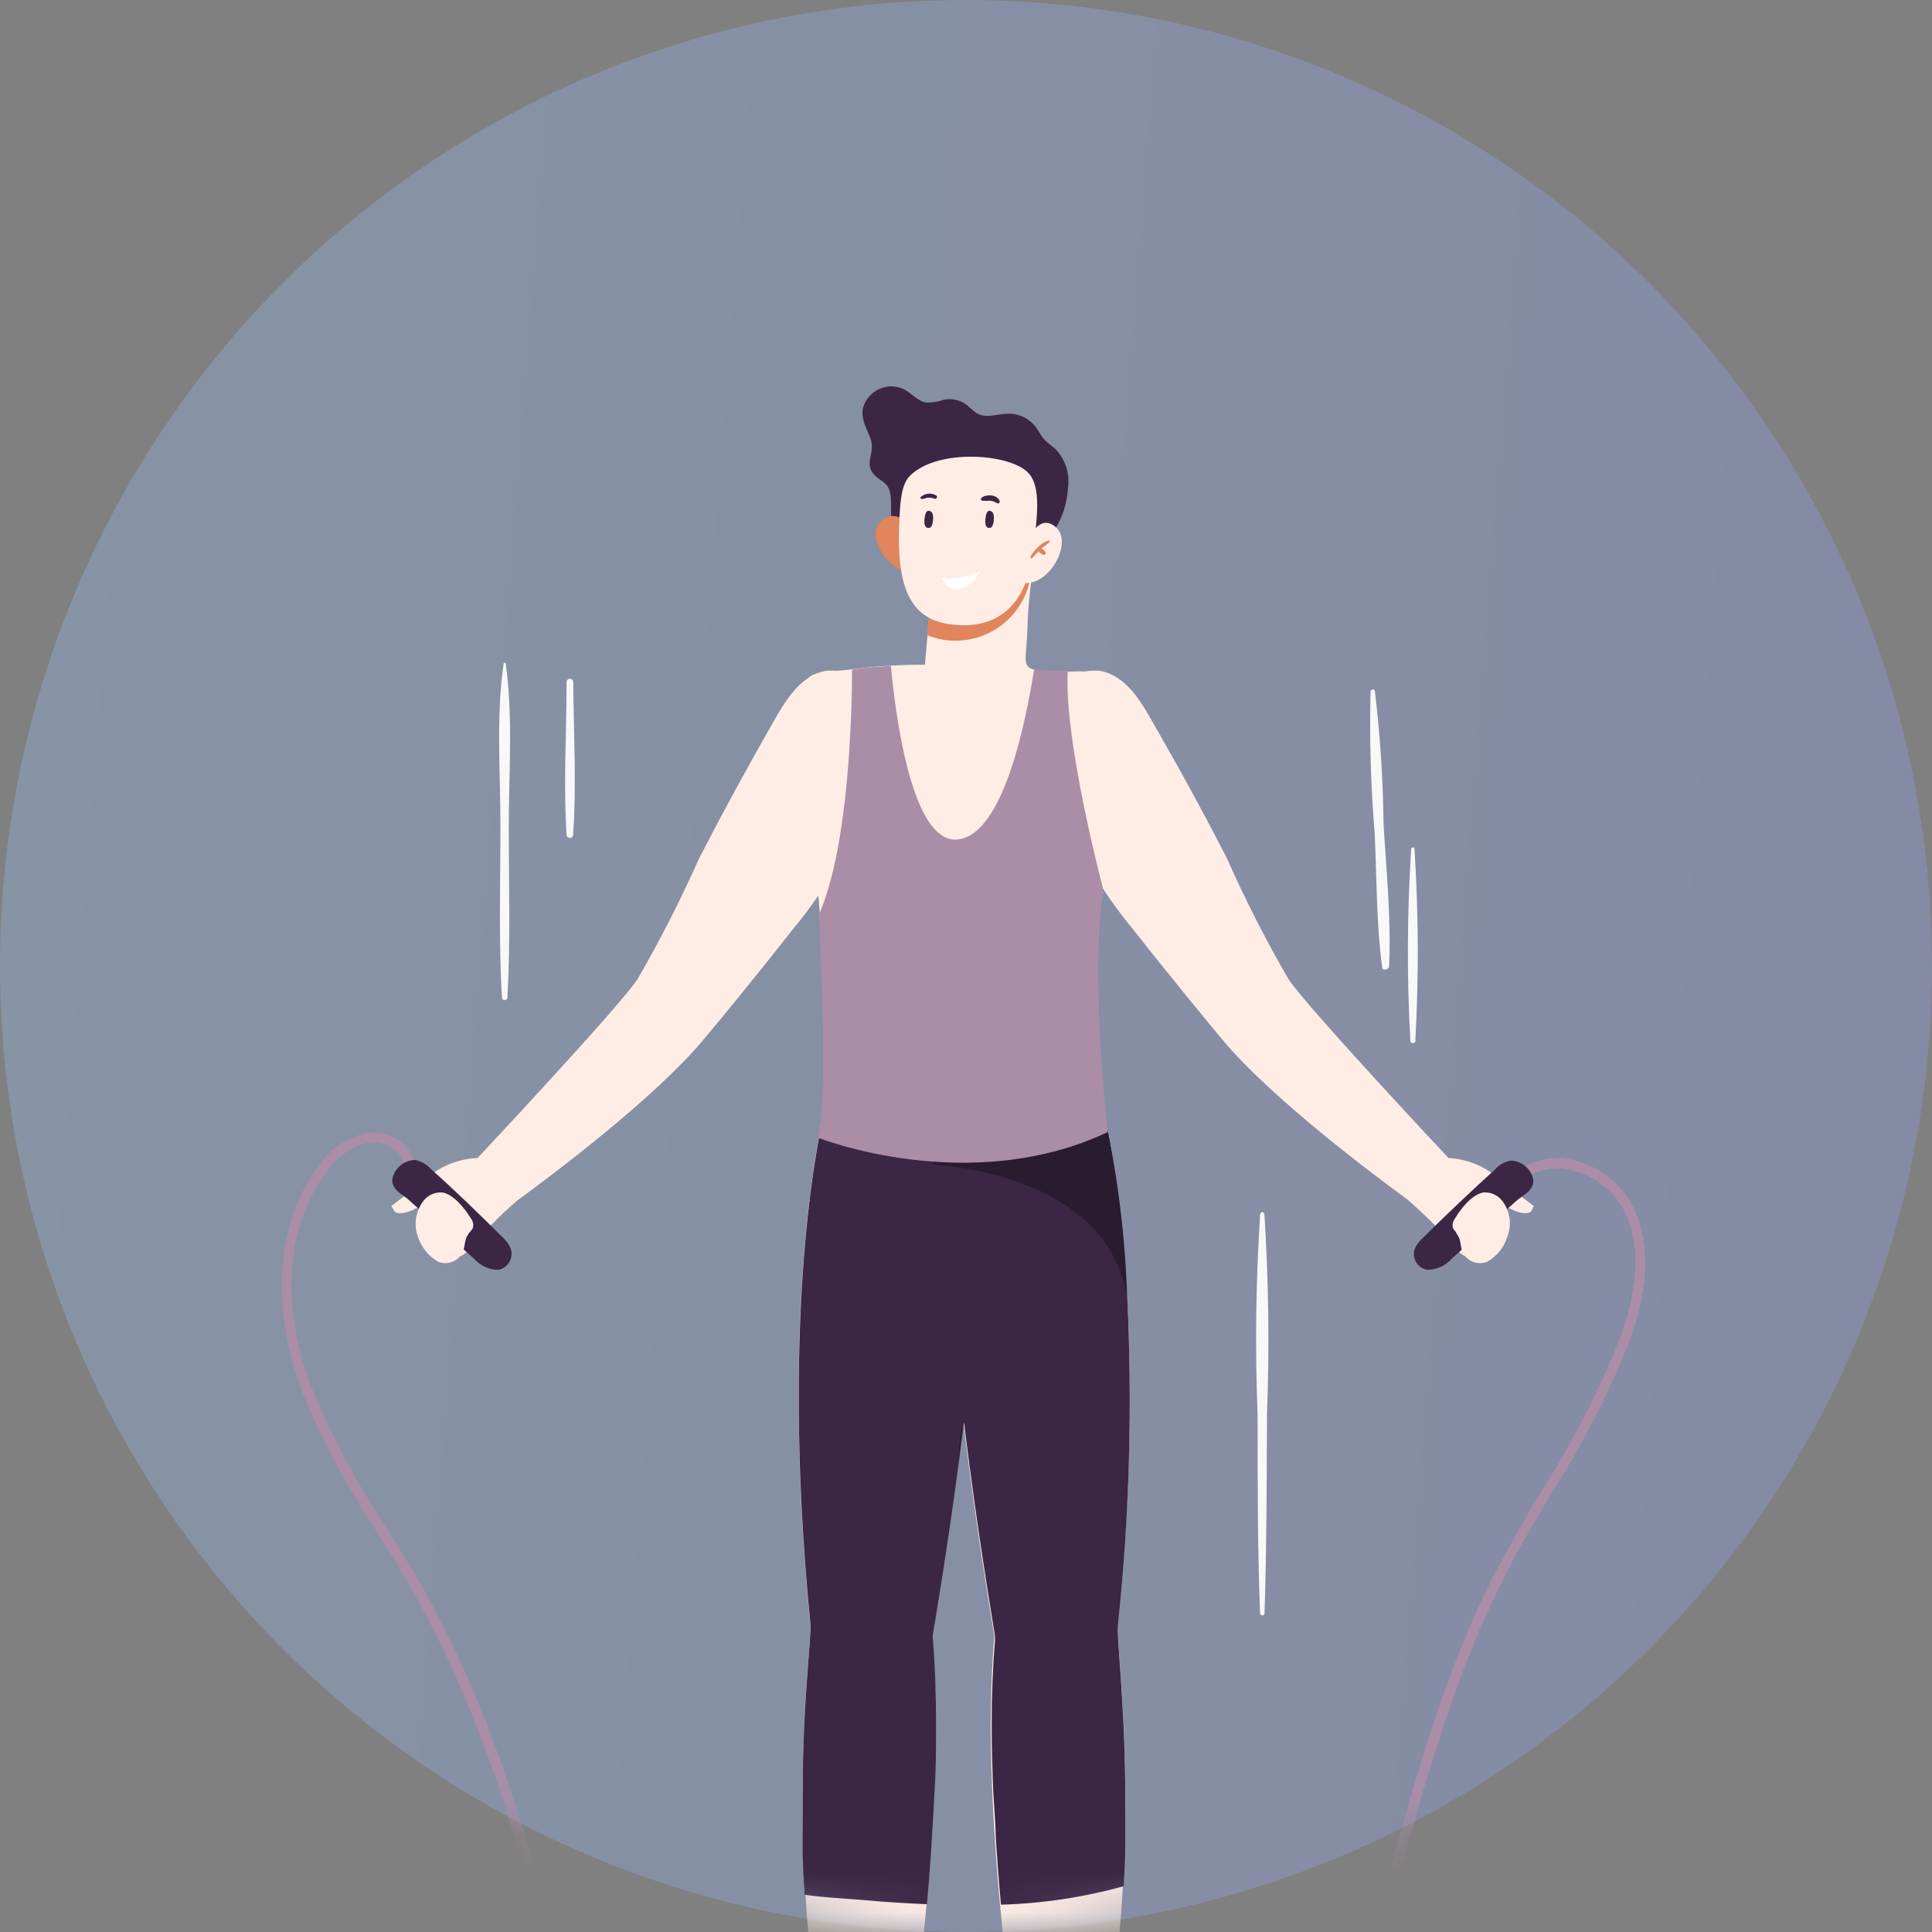 <svg width="50" height="50" viewBox="0 0 50 50" fill="none" xmlns="http://www.w3.org/2000/svg">
<rect x="0" y="0" width="50" height="50" fill="#808080" stroke="none"/>
<circle opacity="0.3" cx="25" cy="25" r="25" fill="url(#paint0_linear_2_3974)"/>
<mask id="mask0_2_3974" style="mask-type:alpha" maskUnits="userSpaceOnUse" x="0" y="0" width="50" height="50">
<circle cx="25" cy="25" r="25" fill="#C4C4C4"/>
</mask>
<g mask="url(#mask0_2_3974)">
<path d="M24.361 60.428C23.562 60.429 22.765 60.344 21.984 60.175C20.62 59.893 19.334 59.312 18.22 58.473C17.107 57.633 16.192 56.556 15.543 55.32C15.029 54.163 14.646 52.952 14.403 51.709L14.347 51.472C13.547 48.053 12.539 44.438 10.679 41.172C10.379 40.646 10.051 40.121 9.735 39.615C8.97 38.47 8.323 37.251 7.802 35.976C7.002 33.789 7.15 31.614 8.243 30.182C8.386 29.959 8.574 29.768 8.793 29.62C9.012 29.472 9.259 29.369 9.519 29.319C9.677 29.3 9.837 29.314 9.99 29.359C10.143 29.405 10.285 29.481 10.407 29.584C10.502 29.66 10.58 29.756 10.636 29.864C10.692 29.973 10.724 30.092 10.731 30.214H10.471C10.465 30.129 10.441 30.046 10.401 29.971C10.361 29.895 10.306 29.829 10.239 29.777C10.144 29.698 10.034 29.638 9.916 29.602C9.798 29.567 9.673 29.555 9.551 29.568C9.1 29.671 8.706 29.944 8.451 30.33C7.414 31.699 7.25 33.773 8.051 35.876C8.566 37.142 9.21 38.352 9.971 39.487C10.287 39.996 10.615 40.522 10.919 41.051C12.783 44.342 13.803 47.977 14.603 51.416L14.659 51.652C14.897 52.875 15.273 54.066 15.78 55.203C16.41 56.405 17.299 57.451 18.381 58.267C19.464 59.082 20.714 59.646 22.04 59.918C24.723 60.451 27.506 60.073 29.949 58.843C30.928 58.405 31.811 57.779 32.55 57.001C33.301 56.089 33.88 55.047 34.258 53.927C34.926 52.17 35.458 50.316 35.938 48.531C36.678 45.866 37.442 43.11 38.739 40.614C39.139 39.884 39.539 39.166 39.963 38.471C40.757 37.226 41.427 35.905 41.963 34.527C42.423 33.219 42.443 32.12 42.027 31.317C41.881 31.05 41.678 30.818 41.433 30.637C41.187 30.457 40.905 30.333 40.607 30.274C40.398 30.225 40.181 30.225 39.973 30.274C39.765 30.324 39.571 30.421 39.407 30.559L39.235 30.363C39.428 30.197 39.657 30.079 39.903 30.017C40.15 29.956 40.407 29.953 40.655 30.009C40.993 30.079 41.312 30.224 41.589 30.432C41.866 30.64 42.093 30.907 42.255 31.213C42.707 32.096 42.687 33.243 42.203 34.624C41.661 36.018 40.98 37.355 40.171 38.612C39.771 39.306 39.331 40.02 38.971 40.743C37.691 43.214 36.93 45.959 36.194 48.607C35.694 50.404 35.178 52.262 34.502 54.028C34.115 55.179 33.521 56.249 32.75 57.185C31.987 57.989 31.075 58.635 30.066 59.087C28.287 59.955 26.338 60.413 24.361 60.428Z" fill="#AB8DA8"/>
<path d="M27.297 13.707C27.504 13.377 27.622 13 27.641 12.611C27.664 12.437 27.648 12.259 27.595 12.092C27.541 11.924 27.452 11.77 27.333 11.64C27.233 11.544 27.109 11.468 27.017 11.364C26.925 11.259 26.881 11.151 26.805 11.051C26.723 10.943 26.616 10.856 26.495 10.796C26.374 10.736 26.24 10.705 26.105 10.706C25.829 10.706 25.537 10.834 25.305 10.706C25.161 10.633 25.065 10.489 24.905 10.409C24.754 10.332 24.581 10.31 24.417 10.348C24.273 10.399 24.121 10.422 23.969 10.417C23.753 10.384 23.605 10.192 23.413 10.084C23.314 10.033 23.205 10.005 23.095 10.001C22.984 9.996 22.873 10.017 22.771 10.06C22.669 10.103 22.578 10.168 22.503 10.251C22.429 10.333 22.373 10.431 22.34 10.537C22.314 10.638 22.314 10.745 22.34 10.846C22.384 11.091 22.552 11.287 22.564 11.532C22.576 11.777 22.428 11.989 22.564 12.206C22.7 12.423 22.9 12.431 22.997 12.636C23.125 12.912 22.997 13.273 23.113 13.57C23.172 13.759 23.204 14.028 23.381 14.148C23.625 14.317 24.157 14.176 24.449 14.148L25.581 14.056C26.081 14.008 26.697 14.056 27.149 13.807C27.204 13.782 27.254 13.748 27.297 13.707Z" fill="#3B2645"/>
<path d="M23.457 13.53C23.417 13.475 23.365 13.431 23.305 13.4C23.245 13.37 23.178 13.354 23.111 13.354C23.043 13.354 22.977 13.37 22.916 13.4C22.856 13.431 22.804 13.475 22.765 13.53C22.416 13.931 23.005 14.734 23.457 14.782C23.483 14.365 23.483 13.947 23.457 13.53Z" fill="#E0855C"/>
<path d="M29.077 20.251C28.972 20.927 28.83 21.597 28.653 22.257C28.625 22.382 28.601 22.502 28.585 22.619C28.569 22.735 28.553 22.823 28.533 22.972C28.533 23 28.533 23.032 28.533 23.06C28.533 23.156 28.505 23.256 28.493 23.365L27.989 28.079C24.857 28.942 21.588 28.079 21.588 28.079C21.588 28.079 21.588 28.019 21.588 27.903C21.536 27.369 21.376 25.672 21.216 23.758C21.216 23.758 21.216 23.73 21.216 23.718C21.218 23.689 21.218 23.659 21.216 23.63C21.148 22.827 21.084 21.977 21.032 21.166C20.936 19.758 20.876 18.458 20.888 17.651C20.888 17.354 21.58 17.386 22.052 17.322C22.4 17.274 22.756 17.242 23.064 17.226C23.373 17.21 23.605 17.202 23.761 17.202H23.937C23.937 17.202 23.977 16.74 23.977 16.736L24.085 15.605C24.137 15.618 24.191 15.628 24.245 15.633C24.344 15.652 24.444 15.662 24.545 15.665C24.677 15.665 24.801 15.665 24.917 15.665L25.089 15.645H25.189C25.301 15.625 25.409 15.601 25.509 15.573C25.609 15.545 25.641 15.533 25.705 15.512C25.997 15.419 26.275 15.284 26.529 15.111L26.565 15.087L26.633 15.035L26.681 14.999C26.681 15.055 26.681 15.079 26.681 15.103C26.649 15.368 26.613 15.705 26.597 16.038C26.597 16.271 26.573 16.5 26.565 16.696C26.557 16.893 26.493 17.178 26.633 17.278C26.683 17.306 26.737 17.326 26.793 17.338C27.013 17.373 27.235 17.388 27.457 17.382C27.525 17.382 27.593 17.382 27.661 17.382C27.832 17.372 28.003 17.372 28.173 17.382C28.292 17.382 28.41 17.405 28.52 17.452C28.63 17.498 28.73 17.566 28.813 17.651C28.917 17.802 28.983 17.975 29.005 18.157L29.053 18.486C29.13 19.071 29.137 19.664 29.077 20.251Z" fill="#FFEDE5"/>
<path d="M26.665 14.971C26.611 15.258 26.494 15.529 26.323 15.766C26.152 16.002 25.93 16.198 25.675 16.338C25.419 16.479 25.136 16.561 24.845 16.578C24.554 16.595 24.263 16.548 23.993 16.439L24.069 15.609C24.522 15.696 24.988 15.685 25.436 15.575C25.885 15.464 26.304 15.258 26.665 14.971Z" fill="#E0855C"/>
<path d="M23.537 12.327C23.305 12.567 23.285 13.105 23.269 13.699C23.209 15.504 23.749 16.066 24.665 16.166C25.581 16.267 26.545 15.91 26.741 14.241C26.841 13.402 26.945 12.636 26.641 12.27C26.205 11.733 24.241 11.588 23.537 12.327Z" fill="#FFEDE5"/>
<path d="M26.605 13.996C26.605 13.996 26.885 13.249 27.329 13.647C27.773 14.044 27.161 15.171 26.481 15.087C26.489 15.087 26.397 14.253 26.605 13.996Z" fill="#FFEDE5"/>
<path d="M27.133 13.988C27.028 14.021 26.934 14.082 26.861 14.164C26.778 14.233 26.712 14.32 26.665 14.417C26.665 14.445 26.693 14.465 26.713 14.445C26.769 14.389 26.823 14.33 26.873 14.269C26.91 14.309 26.955 14.341 27.005 14.361C27.045 14.361 27.077 14.325 27.061 14.293C27.033 14.25 26.997 14.214 26.953 14.188C27.028 14.14 27.099 14.087 27.165 14.028C27.166 14.023 27.166 14.018 27.165 14.013C27.164 14.008 27.162 14.004 27.159 14C27.156 13.996 27.152 13.993 27.148 13.991C27.143 13.989 27.138 13.988 27.133 13.988Z" fill="#E0855C"/>
<path d="M24.057 13.659C24.057 13.659 23.901 13.715 23.925 13.438C23.949 13.161 24.057 13.225 24.057 13.225C24.057 13.225 24.165 13.225 24.149 13.442C24.133 13.659 24.057 13.659 24.057 13.659Z" fill="#3B2645"/>
<path d="M25.629 13.659C25.629 13.659 25.477 13.715 25.501 13.438C25.525 13.161 25.629 13.225 25.629 13.225C25.629 13.225 25.737 13.225 25.721 13.442C25.705 13.659 25.629 13.659 25.629 13.659Z" fill="#3B2645"/>
<path d="M24.225 12.82C24.162 12.784 24.089 12.769 24.018 12.777C23.946 12.785 23.878 12.816 23.825 12.864C23.822 12.87 23.821 12.876 23.821 12.882C23.821 12.888 23.823 12.894 23.826 12.899C23.829 12.904 23.834 12.909 23.839 12.912C23.845 12.915 23.851 12.916 23.857 12.916C23.913 12.916 23.961 12.884 24.017 12.88C24.075 12.877 24.134 12.887 24.189 12.908C24.241 12.924 24.277 12.844 24.225 12.82Z" fill="#3B2645"/>
<path d="M25.865 12.957C25.801 12.796 25.525 12.784 25.405 12.88C25.399 12.885 25.394 12.891 25.391 12.897C25.388 12.904 25.386 12.911 25.386 12.918C25.386 12.926 25.388 12.933 25.391 12.94C25.394 12.946 25.399 12.952 25.405 12.957C25.477 12.963 25.549 12.963 25.621 12.957C25.679 12.966 25.735 12.984 25.789 13.009C25.796 13.019 25.806 13.026 25.818 13.028C25.83 13.03 25.843 13.028 25.853 13.021C25.863 13.014 25.87 13.003 25.872 12.991C25.874 12.979 25.872 12.967 25.865 12.957Z" fill="#3B2645"/>
<path d="M24.373 14.951C24.71 14.995 25.053 14.936 25.357 14.782C25.311 14.889 25.244 14.986 25.159 15.065C25.075 15.145 24.974 15.205 24.865 15.243C24.517 15.34 24.373 14.951 24.373 14.951Z" fill="white"/>
<path d="M22.352 17.647C23.273 18.293 23.357 19.549 22.908 20.552C22.604 21.222 22.04 21.692 21.708 22.326C21.362 22.94 20.96 23.522 20.508 24.063C19.516 25.327 18.572 26.47 18.208 26.904C16.956 28.404 14.323 30.387 13.375 31.077C13.159 31.237 13.031 31.325 13.031 31.325C13.031 31.325 12.123 30.848 12.363 29.965C12.363 29.965 15.963 26.129 16.496 25.347C17.084 24.33 17.618 23.282 18.096 22.209C18.709 21.019 19.348 19.845 20.012 18.686C20.316 18.153 20.704 17.483 21.372 17.362C21.642 17.332 21.914 17.39 22.148 17.527C22.219 17.562 22.287 17.602 22.352 17.647Z" fill="#FFEDE5"/>
<path d="M12.363 29.969C12.462 29.962 12.561 29.962 12.659 29.969C12.659 29.969 13.523 30.451 13.375 31.077C13.375 31.077 13.283 31.161 13.139 31.289C12.995 31.418 12.839 31.57 12.651 31.763C12.463 31.955 12.035 32.565 11.851 32.513C11.808 32.497 11.771 32.469 11.743 32.433L11.371 32.032C11.163 31.799 10.815 31.406 11.079 31.097C10.887 31.213 10.439 31.498 10.219 31.361L10.127 31.213C10.127 31.213 10.787 30.72 11.059 30.475C11.426 30.166 11.885 29.988 12.363 29.969Z" fill="#FFEDE5"/>
<path d="M23.445 23.794C23.443 23.815 23.443 23.837 23.445 23.858C23.445 23.858 23.481 23.858 23.473 23.858L23.445 23.794Z" fill="#D6BED3"/>
<path d="M24.929 36.798C24.561 39.755 24.129 42.327 24.129 42.327C24.189 43.042 24.217 43.816 24.217 44.61C24.217 46.167 24.113 47.82 23.981 49.277C23.813 51.135 23.581 52.715 23.481 53.51V53.61C23.629 58.879 22.132 59.577 21.432 58.425C20.732 57.274 21.432 53.879 21.432 53.879C21.435 53.848 21.435 53.818 21.432 53.787C21.138 52.21 20.941 50.617 20.844 49.016C20.604 45.14 21.016 42.488 20.968 42.006C20.132 33.58 21.3 28.934 21.3 28.934C21.483 28.259 21.812 27.633 22.264 27.1C23.116 26.177 24.141 26.41 24.785 27.538C24.852 27.653 24.914 27.772 24.969 27.895C25.231 28.542 25.38 29.23 25.409 29.929C25.473 31.674 25.229 34.367 24.929 36.798Z" fill="#FFEDE5"/>
<path d="M29.061 48.812C28.968 50.446 28.773 52.073 28.477 53.682L28.441 53.879C28.441 53.879 29.141 57.286 28.441 58.425C27.741 59.565 26.261 58.899 26.393 53.682C26.393 53.658 26.393 53.634 26.393 53.614C26.281 52.86 26.057 51.227 25.881 49.293C25.745 47.824 25.641 46.179 25.641 44.623C25.641 43.82 25.673 43.05 25.733 42.331C25.733 42.331 25.289 39.76 24.933 36.806C24.633 34.371 24.385 31.678 24.489 29.949C24.519 29.25 24.669 28.562 24.933 27.915C24.985 27.789 25.047 27.667 25.117 27.55C25.857 26.262 27.089 26.149 27.997 27.602C28.257 28.023 28.462 28.476 28.605 28.95C28.605 28.95 29.773 33.584 28.937 42.023C28.877 42.496 29.273 45.056 29.061 48.812Z" fill="#FFEDE5"/>
<path d="M12.267 32.573C12.347 32.666 12.446 32.74 12.557 32.79C12.668 32.84 12.789 32.864 12.911 32.862C12.967 32.849 13.02 32.825 13.066 32.791C13.112 32.757 13.151 32.714 13.18 32.664C13.209 32.615 13.228 32.56 13.236 32.503C13.243 32.446 13.239 32.388 13.223 32.333C13.177 32.211 13.101 32.102 13.003 32.016C12.399 31.414 11.779 30.812 11.151 30.254C11.046 30.135 10.906 30.054 10.751 30.021C10.607 30.021 10.467 30.073 10.358 30.166C10.248 30.259 10.174 30.389 10.151 30.531C10.151 30.788 10.371 30.884 10.551 31.029C11.119 31.534 11.687 32.064 12.267 32.573Z" fill="#3B2645"/>
<path d="M12.179 31.863C12.204 31.837 12.224 31.807 12.239 31.775C12.249 31.733 12.25 31.69 12.241 31.648C12.232 31.607 12.213 31.567 12.187 31.534C12.039 31.289 11.735 30.896 11.435 30.86C11.336 30.855 11.237 30.876 11.149 30.921C11.06 30.966 10.985 31.033 10.931 31.116C10.841 31.246 10.784 31.395 10.764 31.552C10.745 31.709 10.764 31.868 10.819 32.015C10.907 32.281 11.087 32.506 11.327 32.649C11.447 32.7 11.581 32.703 11.703 32.656C11.824 32.61 11.923 32.518 11.979 32.401C12.039 32.252 12.019 32.072 12.115 31.947C12.133 31.917 12.155 31.889 12.179 31.863Z" fill="#FFEDE5"/>
<path d="M27.489 17.647C26.565 18.293 26.481 19.549 26.933 20.552C27.233 21.222 27.797 21.692 28.133 22.326C28.482 22.939 28.884 23.52 29.333 24.063C30.326 25.327 31.274 26.47 31.634 26.904C32.89 28.412 35.522 30.386 36.47 31.077L36.818 31.325C36.818 31.325 37.722 30.848 37.483 29.965C37.483 29.965 33.882 26.129 33.35 25.347C32.76 24.331 32.226 23.283 31.75 22.209C31.134 21.005 30.497 19.846 29.829 18.686C29.525 18.153 29.141 17.483 28.469 17.362C28.2 17.332 27.928 17.39 27.693 17.527C27.622 17.562 27.554 17.602 27.489 17.647Z" fill="#FFEDE5"/>
<path d="M37.478 29.969C37.379 29.962 37.278 29.962 37.178 29.969C37.178 29.969 36.314 30.451 36.462 31.077C36.462 31.077 36.558 31.161 36.698 31.289C36.838 31.418 37.002 31.57 37.187 31.763C37.37 31.955 37.806 32.565 37.987 32.513C38.029 32.496 38.066 32.468 38.095 32.433L38.463 32.032C38.675 31.799 39.019 31.406 38.759 31.097C38.947 31.213 39.395 31.498 39.619 31.361L39.695 31.213C39.695 31.213 39.035 30.72 38.759 30.475C38.399 30.17 37.949 29.992 37.478 29.969Z" fill="#FFEDE5"/>
<path d="M37.571 32.573C37.491 32.666 37.392 32.74 37.281 32.789C37.169 32.839 37.048 32.864 36.926 32.862C36.87 32.85 36.816 32.826 36.769 32.793C36.722 32.759 36.682 32.716 36.652 32.667C36.622 32.617 36.603 32.562 36.595 32.504C36.587 32.447 36.591 32.388 36.606 32.333C36.656 32.216 36.733 32.113 36.83 32.032C37.436 31.43 38.055 30.843 38.687 30.27C38.791 30.151 38.932 30.069 39.087 30.037C39.23 30.037 39.369 30.089 39.478 30.182C39.587 30.276 39.66 30.405 39.683 30.547C39.683 30.804 39.467 30.9 39.283 31.044C38.719 31.534 38.151 32.064 37.571 32.573Z" fill="#3B2645"/>
<path d="M37.663 31.863C37.635 31.838 37.614 31.808 37.599 31.775C37.59 31.733 37.591 31.69 37.6 31.648C37.61 31.607 37.629 31.568 37.655 31.534C37.799 31.289 38.103 30.896 38.403 30.86C38.502 30.855 38.6 30.876 38.689 30.921C38.777 30.966 38.852 31.033 38.907 31.116C38.995 31.247 39.051 31.397 39.069 31.553C39.086 31.71 39.065 31.869 39.007 32.015C38.922 32.282 38.74 32.508 38.499 32.649C38.379 32.7 38.244 32.703 38.123 32.656C38.001 32.61 37.902 32.518 37.847 32.401C37.791 32.252 37.811 32.072 37.711 31.947L37.663 31.863Z" fill="#FFEDE5"/>
<path d="M29.121 46.239V46.641C29.121 46.91 29.121 47.186 29.121 47.471V47.796C29.121 48.125 29.097 48.466 29.081 48.815C28.046 49.102 26.979 49.262 25.905 49.293C25.861 48.843 25.773 47.648 25.769 47.515C25.769 47.242 25.709 46.472 25.705 46.368C25.681 45.782 25.665 45.196 25.665 44.622C25.665 43.876 25.693 43.146 25.749 42.468C25.749 42.42 25.749 42.376 25.749 42.331C25.749 42.287 25.305 39.763 24.949 36.806C24.909 37.119 24.869 37.432 24.829 37.733C24.493 40.277 24.137 42.331 24.137 42.331C24.197 43.045 24.225 43.82 24.225 44.614C24.225 45.22 24.225 45.818 24.181 46.452C24.181 46.556 24.101 47.897 24.089 48.025C24.061 48.454 24.025 48.876 23.989 49.281C23.429 49.257 22.877 49.221 22.328 49.172C21.896 49.136 21.352 49.112 20.824 49.036C20.8 48.675 20.784 48.33 20.772 47.993C20.772 47.909 20.772 47.824 20.772 47.74C20.772 47.371 20.772 47.022 20.772 46.685V46.42C20.772 43.989 21.008 42.388 20.972 42.006C20.136 33.58 21.304 28.934 21.304 28.934C21.487 28.259 21.816 27.633 22.268 27.1C22.611 27.154 22.948 27.242 23.273 27.365C23.767 27.495 24.278 27.553 24.789 27.538H25.157C25.601 27.538 26.045 27.485 26.485 27.473H26.781C27.203 27.467 27.624 27.507 28.037 27.594C28.284 28.019 28.475 28.475 28.605 28.95C28.928 30.464 29.119 32.004 29.173 33.552C29.309 36.377 29.23 39.209 28.937 42.022C28.889 42.38 29.101 43.908 29.121 46.239Z" fill="#3B2645"/>
<path d="M13.087 17.169C13.087 17.145 13.039 17.145 13.035 17.169C12.835 18.538 12.951 19.978 12.951 21.379C12.951 22.859 12.903 24.352 12.991 25.828C12.995 25.844 13.004 25.858 13.017 25.868C13.029 25.878 13.045 25.884 13.061 25.884C13.077 25.884 13.093 25.878 13.106 25.868C13.118 25.858 13.127 25.844 13.131 25.828C13.215 24.352 13.167 22.859 13.167 21.379C13.167 20.01 13.283 18.55 13.087 17.169Z" fill="#F7F8F8"/>
<path d="M14.835 17.635C14.831 17.615 14.82 17.598 14.805 17.585C14.789 17.572 14.77 17.565 14.749 17.565C14.729 17.565 14.71 17.572 14.694 17.585C14.679 17.598 14.668 17.615 14.663 17.635C14.663 18.951 14.579 20.291 14.663 21.603C14.663 21.626 14.672 21.647 14.688 21.663C14.704 21.679 14.725 21.688 14.747 21.688C14.77 21.688 14.791 21.679 14.807 21.663C14.823 21.647 14.832 21.626 14.832 21.603C14.924 20.291 14.844 18.951 14.835 17.635Z" fill="#F7F8F8"/>
<path d="M32.722 31.414C32.718 31.402 32.712 31.391 32.702 31.384C32.692 31.376 32.68 31.372 32.668 31.372C32.656 31.372 32.644 31.376 32.634 31.384C32.624 31.391 32.617 31.402 32.614 31.414C32.501 33.137 32.478 34.864 32.546 36.59C32.546 38.315 32.546 40.036 32.61 41.762C32.613 41.775 32.621 41.786 32.631 41.794C32.642 41.802 32.654 41.806 32.668 41.806C32.681 41.806 32.694 41.802 32.704 41.794C32.715 41.786 32.722 41.775 32.726 41.762C32.782 40.036 32.782 38.315 32.79 36.59C32.855 34.864 32.832 33.137 32.722 31.414Z" fill="#F7F8F8"/>
<path d="M35.806 21.322C35.794 20.174 35.719 19.028 35.582 17.888C35.582 17.82 35.474 17.84 35.47 17.888C35.439 19.121 35.475 20.354 35.578 21.583C35.63 22.727 35.618 23.898 35.77 25.03C35.77 25.134 35.946 25.102 35.95 25.006C36.006 23.782 35.878 22.534 35.806 21.322Z" fill="#F7F8F8"/>
<path d="M36.606 21.96C36.604 21.951 36.598 21.944 36.59 21.938C36.583 21.932 36.574 21.929 36.564 21.929C36.555 21.929 36.546 21.932 36.538 21.938C36.531 21.944 36.525 21.951 36.522 21.96C36.416 23.609 36.408 25.262 36.498 26.912C36.496 26.922 36.496 26.932 36.498 26.942C36.5 26.952 36.505 26.962 36.511 26.97C36.517 26.978 36.525 26.985 36.535 26.989C36.544 26.994 36.554 26.996 36.564 26.996C36.575 26.996 36.585 26.994 36.594 26.989C36.603 26.985 36.612 26.978 36.618 26.97C36.624 26.962 36.629 26.952 36.631 26.942C36.633 26.932 36.633 26.922 36.63 26.912C36.72 25.262 36.712 23.609 36.606 21.96Z" fill="#F7F8F8"/>
<path d="M24.809 37.729C24.815 37.417 24.855 37.106 24.929 36.802C24.889 37.115 24.849 37.428 24.809 37.729Z" fill="#291B30"/>
<path d="M29.161 33.552C28.621 30.298 24.161 30.146 24.161 30.146C23.885 28.806 25.685 28.404 25.685 28.404L26.737 27.494C27.159 27.487 27.58 27.528 27.993 27.614C28.254 28.031 28.46 28.48 28.605 28.95C28.922 30.465 29.108 32.005 29.161 33.552Z" fill="#291B30"/>
<path d="M28.669 29.299C25.069 30.996 21.156 29.439 21.156 29.439C21.44 28.637 21.228 24.544 21.208 23.766C21.208 23.766 21.208 23.738 21.208 23.726C21.21 23.696 21.21 23.667 21.208 23.638C21.964 21.88 22.048 18.494 22.052 17.33C22.392 17.278 22.748 17.25 23.056 17.234C23.177 18.534 23.605 21.868 24.797 21.724C25.989 21.579 26.557 18.61 26.765 17.31C26.984 17.347 27.207 17.362 27.429 17.354C27.497 17.354 27.565 17.354 27.633 17.354C27.529 19.132 28.513 22.867 28.541 22.971C28.541 23 28.541 23.032 28.541 23.06C28.541 23.156 28.513 23.256 28.501 23.365C28.501 23.365 28.501 23.409 28.501 23.433C28.249 25.696 28.669 29.299 28.669 29.299Z" fill="#AB8DA8"/>
</g>
<defs>
<linearGradient id="paint0_linear_2_3974" x1="50" y1="50" x2="-16.64" y2="44.843" gradientUnits="userSpaceOnUse">
<stop stop-color="#92A3FD"/>
<stop offset="1" stop-color="#9DCEFF"/>
</linearGradient>
</defs>
</svg>
